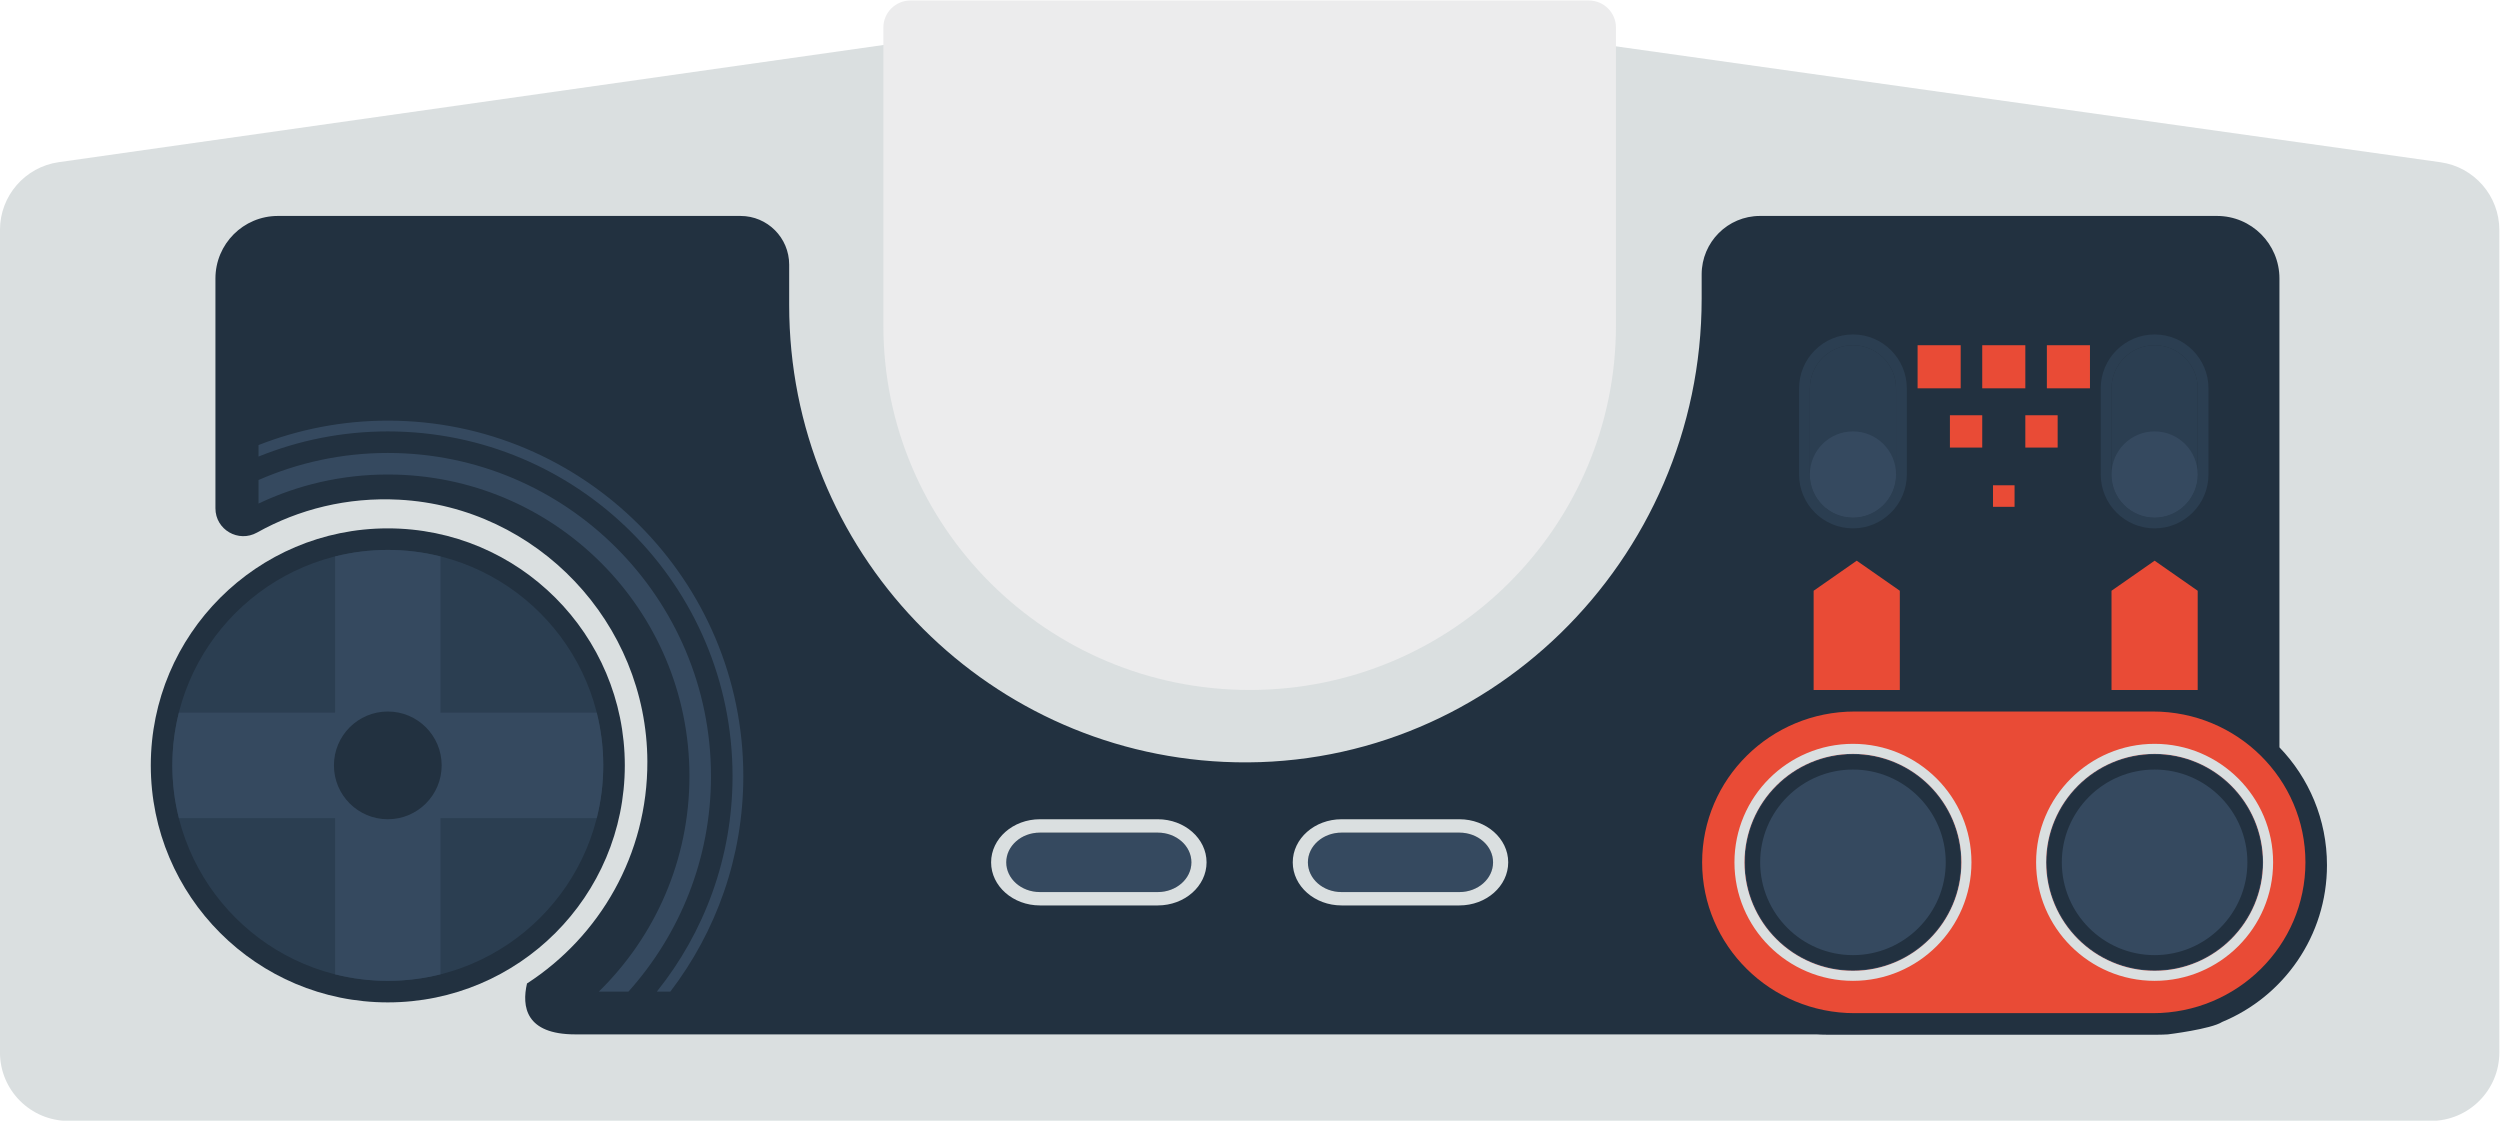 <svg height="138.666" viewBox="0 0 309.333 138.666" width="309.333" xmlns="http://www.w3.org/2000/svg" xmlns:xlink="http://www.w3.org/1999/xlink"><clipPath id="a"><path d="m0 256h256v-256h-256z"/></clipPath><g clip-path="url(#a)" transform="matrix(1.333 0 0 -1.333 -16 240)"><path d="m0 0c0-3.51 2.845-6.355 6.355-6.355h219.29c3.51 0 6.355 2.845 6.355 6.355v76.338c0 3.168-2.333 5.852-5.47 6.293l-77.918 10.952c-.293.041-.589.062-.884.062h-64.357c-.299 0-.598-.021-.894-.064l-77.016-10.943c-3.133-.445-5.461-3.127-5.461-6.292" fill="#dadfe0" transform="translate(12 82.355)"/><path d="m0 0c0 4.248-1.682 8.1-4.412 10.932v43.52c0 3.207-2.594 5.806-5.795 5.806h-42.422c-2.991 0-5.415-2.43-5.415-5.426v-2.261c0-24.316-20.116-44.122-44.359-42.988-22.456 1.051-40.34 19.625-40.34 42.385v3.768c0 2.497-2.021 4.522-4.514 4.522h-42.948c-3.201 0-5.795-2.599-5.795-5.806v-21.331c0-1.989 2.134-3.218 3.867-2.249 3.867 2.164 8.383 3.303 13.183 3.048 12.812-.683 23-11.446 23.043-24.3.029-8.645-4.431-16.244-11.172-20.606-.494-2.129-.149-4.725 4.477-4.725h115.204c.313-.019.628-.031.946-.031h30.74c.318 0 .633.012.946.031 0 0 4.005.487 5.038 1.154 5.709 2.358 9.728 7.986 9.728 14.557" fill="#223140" transform="translate(228 99.742)"/><path d="m0 0h-62.954c-1.394 0-2.523-1.124-2.523-2.51v-27.661c0-18.683 15.222-33.829 34-33.829s34 15.146 34 33.829v27.661c0 1.386-1.13 2.51-2.523 2.51" fill="#ececed" transform="translate(159.477 180)"/><path d="m0 0c0-12.15-9.85-22-22-22s-22 9.85-22 22 9.85 22 22 22 22-9.85 22-22" fill="#223140" transform="translate(70 109)"/><path d="m0 0c0-11.046-8.954-20-20-20s-20 8.954-20 20 8.954 20 20 20 20-8.954 20-20" fill="#2b3e51" transform="translate(68 109)"/><path d="m0 0c-1.566.394-3.205.605-4.894.605-1.688 0-3.327-.211-4.893-.605v-14.501h-14.501c-.394-1.566-.606-3.205-.606-4.894 0-1.688.212-3.327.606-4.893h14.501v-14.501c1.566-.394 3.205-.606 4.893-.606 1.689 0 3.328.212 4.894.606v14.501h14.501c.394 1.566.605 3.205.605 4.893 0 1.689-.211 3.328-.605 4.894h-14.501z" fill="#35495f" transform="translate(52.894 128.394)"/><path d="m0 0c0-2.761-2.239-5-5-5s-5 2.239-5 5 2.239 5 5 5 5-2.239 5-5" fill="#223140" transform="translate(53 109)"/><path d="m0 0h-27.692c-7.817 0-14.154-6.268-14.154-14s6.337-14 14.154-14h27.692c7.817 0 14.154 6.268 14.154 14s-6.337 14-14.154 14" fill="#e94b36" transform="translate(211.846 114)"/><path d="m0 0c0-5.561-4.508-10.069-10.069-10.069s-10.069 4.508-10.069 10.069 4.508 10.069 10.069 10.069 10.069-4.508 10.069-10.069" fill="#35495f" transform="translate(194.069 100)"/><path d="m0 0c-5.523 0-10-4.477-10-10s4.477-10 10-10 10 4.477 10 10-4.477 10-10 10m0-1.387c4.749 0 8.613-3.864 8.613-8.613s-3.864-8.613-8.613-8.613-8.613 3.864-8.613 8.613 3.864 8.613 8.613 8.613" fill="#223140" transform="translate(184 110)"/><path d="m0 0c-6.065 0-11-4.935-11-11s4.935-11 11-11 11 4.935 11 11-4.935 11-11 11m0-.931c5.561 0 10.069-4.508 10.069-10.069s-4.508-10.069-10.069-10.069-10.069 4.508-10.069 10.069 4.508 10.069 10.069 10.069" fill="#dadfe0" transform="translate(184 111)"/><path d="m0 0c0-5.561-4.508-10.069-10.069-10.069s-10.069 4.508-10.069 10.069 4.508 10.069 10.069 10.069 10.069-4.508 10.069-10.069" fill="#35495f" transform="translate(222.069 100)"/><path d="m0 0c-5.523 0-10-4.477-10-10s4.477-10 10-10 10 4.477 10 10-4.477 10-10 10m0-1.387c4.749 0 8.613-3.864 8.613-8.613s-3.864-8.613-8.613-8.613-8.613 3.864-8.613 8.613 3.864 8.613 8.613 8.613" fill="#223140" transform="translate(212 110)"/><path d="m0 0c-6.065 0-11-4.935-11-11s4.935-11 11-11 11 4.935 11 11-4.935 11-11 11m0-.931c5.561 0 10.069-4.508 10.069-10.069s-4.508-10.069-10.069-10.069-10.069 4.508-10.069 10.069 4.508 10.069 10.069 10.069" fill="#dadfe0" transform="translate(212 111)"/><path d="m0 0c0-1.524-1.399-2.759-3.125-2.759h-10.938c-1.725 0-3.124 1.235-3.124 2.759s1.399 2.759 3.124 2.759h10.938c1.726 0 3.125-1.235 3.125-2.759" fill="#35495f" transform="translate(122.594 100)"/><path d="m0 0h-10.938c-2.498 0-4.531-1.794-4.531-4s2.033-4 4.531-4h10.938c2.499 0 4.531 1.794 4.531 4s-2.032 4-4.531 4m0-1.241c1.726 0 3.125-1.235 3.125-2.759s-1.399-2.759-3.125-2.759h-10.938c-1.725 0-3.125 1.235-3.125 2.759s1.4 2.759 3.125 2.759z" fill="#dadfe0" transform="translate(119.469 104)"/><path d="m0 0c0-1.524-1.399-2.759-3.125-2.759h-10.938c-1.725 0-3.124 1.235-3.124 2.759s1.399 2.759 3.124 2.759h10.938c1.726 0 3.125-1.235 3.125-2.759" fill="#35495f" transform="translate(150.594 100)"/><path d="m0 0h-10.938c-2.498 0-4.531-1.794-4.531-4s2.033-4 4.531-4h10.938c2.499 0 4.531 1.794 4.531 4s-2.032 4-4.531 4m0-1.241c1.726 0 3.125-1.235 3.125-2.759s-1.399-2.759-3.125-2.759h-10.938c-1.725 0-3.125 1.235-3.125 2.759s1.4 2.759 3.125 2.759z" fill="#dadfe0" transform="translate(147.469 104)"/><path d="m0 0c-2.2 0-4 1.8-4 4v8c0 2.2 1.8 4 4 4s4-1.8 4-4v-8c0-2.2-1.8-4-4-4" fill="#2b3e51" transform="translate(212 132)"/><path d="m0 0c-2.757 0-5-2.243-5-5v-8c0-2.757 2.243-5 5-5s5 2.243 5 5v8c0 2.757-2.243 5-5 5m0-1c2.2 0 4-1.8 4-4v-8c0-2.2-1.8-4-4-4s-4 1.8-4 4v8c0 2.2 1.8 4 4 4" fill="#2b3e51" transform="translate(212 149)"/><path d="m0 0c0-2.209-1.791-4-4-4s-4 1.791-4 4 1.791 4 4 4 4-1.791 4-4" fill="#35495f" transform="translate(216 136)"/><path d="m0 0c-2.2 0-4 1.8-4 4v8c0 2.2 1.8 4 4 4s4-1.8 4-4v-8c0-2.2-1.8-4-4-4" fill="#2b3e51" transform="translate(184 132)"/><path d="m0 0c-2.757 0-5-2.243-5-5v-8c0-2.757 2.243-5 5-5s5 2.243 5 5v8c0 2.757-2.243 5-5 5m0-1c2.2 0 4-1.8 4-4v-8c0-2.2-1.8-4-4-4s-4 1.8-4 4v8c0 2.2 1.8 4 4 4" fill="#2b3e51" transform="translate(184 149)"/><path d="m0 0c0-2.209-1.791-4-4-4s-4 1.791-4 4 1.791 4 4 4 4-1.791 4-4" fill="#35495f" transform="translate(188 136)"/><g fill="#e94b36"><path d="m194 144h-4v4h4z"/><path d="m196 138.5h-3v3h3z"/><path d="m200 144h-4v4h4z"/><path d="m206 144h-4v4h4z"/><path d="m203 138.5h-3v3h3z"/><path d="m199 133h-2v2h2z"/></g><path d="m0 0c0-7.57-2.634-14.521-7.028-20h1.253c4.245 5.554 6.775 12.486 6.775 20 0 18.196-14.804 33-33 33-4.233 0-8.278-.81-12-2.268v-1.067c3.707 1.501 7.755 2.335 12 2.335 17.673 0 32-14.327 32-32" fill="#35495f" transform="translate(80 108)"/><path d="m0 0c-4.265 0-8.323-.901-12-2.512v-2.186c3.637 1.728 7.705 2.698 12 2.698 15.464 0 28-12.536 28-28 0-7.837-3.223-14.918-8.412-20h2.749c4.761 5.312 7.663 12.322 7.663 20 0 16.542-13.458 30-30 30" fill="#35495f" transform="translate(48 138)"/><path d="m0 0-4-2.791v-9.209h8v9.209z" fill="#e94b36" transform="translate(184.35 128)"/><path d="m0 0-4-2.791v-9.209h8v9.209z" fill="#e94b36" transform="translate(212 128)"/></g></svg>